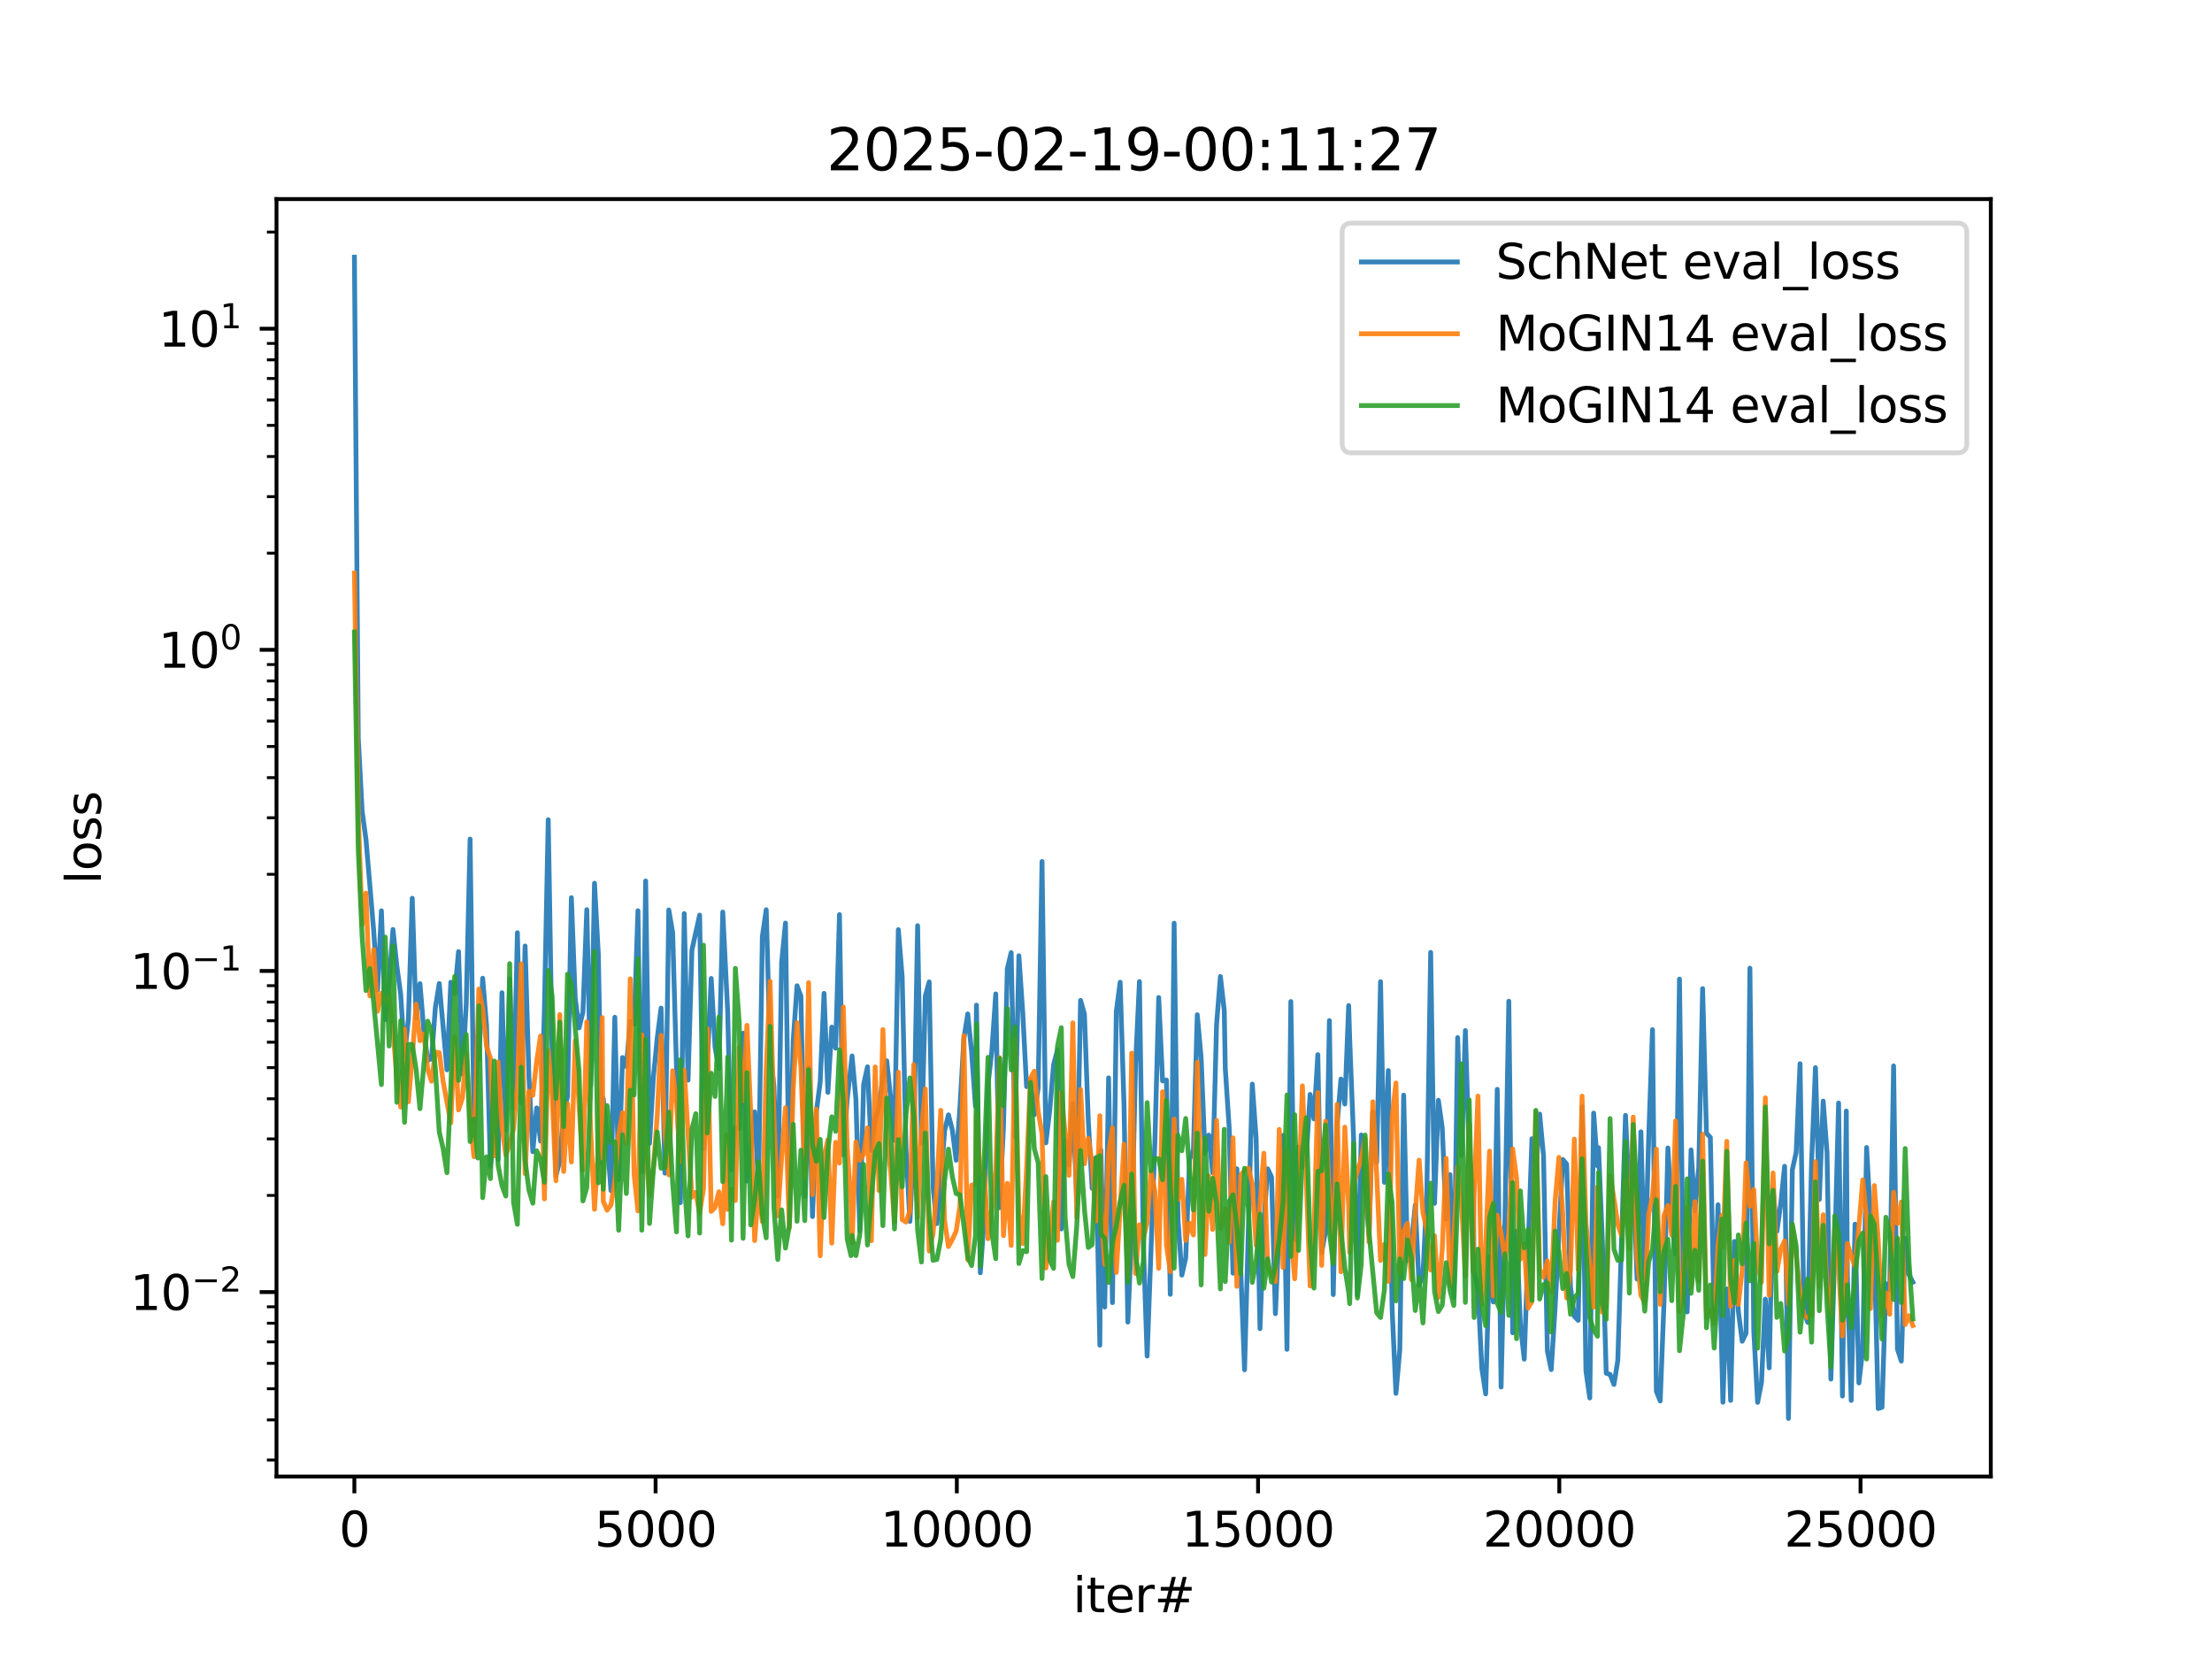 <?xml version="1.0" encoding="utf-8" standalone="no"?>
<!DOCTYPE svg PUBLIC "-//W3C//DTD SVG 1.1//EN"
  "http://www.w3.org/Graphics/SVG/1.1/DTD/svg11.dtd">
<svg xmlns:xlink="http://www.w3.org/1999/xlink" width="460.8pt" height="345.6pt" viewBox="0 0 460.8 345.6" xmlns="http://www.w3.org/2000/svg" version="1.1">
 <defs>
  <style type="text/css">*{stroke-linejoin: round; stroke-linecap: butt}</style>
 </defs>
 <g id="figure_1">
  <g id="patch_1">
   <path d="M 0 345.6 
L 460.8 345.6 
L 460.8 0 
L 0 0 
z
" style="fill: #ffffff"/>
  </g>
  <g id="axes_1">
   <g id="patch_2">
    <path d="M 57.6 307.584 
L 414.72 307.584 
L 414.72 41.472 
L 57.6 41.472 
z
" style="fill: #ffffff"/>
   </g>
   <g id="matplotlib.axis_1">
    <g id="xtick_1">
     <g id="line2d_1">
      <defs>
       <path id="m4d2c89e541" d="M 0 0 
L 0 3.5 
" style="stroke: #000000; stroke-width: 0.8"/>
      </defs>
      <g>
       <use xlink:href="#m4d2c89e541" x="73.82" y="307.584" style="stroke: #000000; stroke-width: 0.8"/>
      </g>
     </g>
     <g id="text_1">
      <!-- 0 -->
      <g transform="translate(70.639 322.182) scale(0.1 -0.1)">
       <defs>
        <path id="DejaVuSans-30" d="M 2034 4250 
Q 1547 4250 1301 3770 
Q 1056 3291 1056 2328 
Q 1056 1369 1301 889 
Q 1547 409 2034 409 
Q 2525 409 2770 889 
Q 3016 1369 3016 2328 
Q 3016 3291 2770 3770 
Q 2525 4250 2034 4250 
z
M 2034 4750 
Q 2819 4750 3233 4129 
Q 3647 3509 3647 2328 
Q 3647 1150 3233 529 
Q 2819 -91 2034 -91 
Q 1250 -91 836 529 
Q 422 1150 422 2328 
Q 422 3509 836 4129 
Q 1250 4750 2034 4750 
z
" transform="scale(0.016)"/>
       </defs>
       <use xlink:href="#DejaVuSans-30"/>
      </g>
     </g>
    </g>
    <g id="xtick_2">
     <g id="line2d_2">
      <g>
       <use xlink:href="#m4d2c89e541" x="136.572" y="307.584" style="stroke: #000000; stroke-width: 0.8"/>
      </g>
     </g>
     <g id="text_2">
      <!-- 5000 -->
      <g transform="translate(123.847 322.182) scale(0.1 -0.1)">
       <defs>
        <path id="DejaVuSans-35" d="M 691 4666 
L 3169 4666 
L 3169 4134 
L 1269 4134 
L 1269 2991 
Q 1406 3038 1543 3061 
Q 1681 3084 1819 3084 
Q 2600 3084 3056 2656 
Q 3513 2228 3513 1497 
Q 3513 744 3044 326 
Q 2575 -91 1722 -91 
Q 1428 -91 1123 -41 
Q 819 9 494 109 
L 494 744 
Q 775 591 1075 516 
Q 1375 441 1709 441 
Q 2250 441 2565 725 
Q 2881 1009 2881 1497 
Q 2881 1984 2565 2268 
Q 2250 2553 1709 2553 
Q 1456 2553 1204 2497 
Q 953 2441 691 2322 
L 691 4666 
z
" transform="scale(0.016)"/>
       </defs>
       <use xlink:href="#DejaVuSans-35"/>
       <use xlink:href="#DejaVuSans-30" x="63.623"/>
       <use xlink:href="#DejaVuSans-30" x="127.246"/>
       <use xlink:href="#DejaVuSans-30" x="190.869"/>
      </g>
     </g>
    </g>
    <g id="xtick_3">
     <g id="line2d_3">
      <g>
       <use xlink:href="#m4d2c89e541" x="199.324" y="307.584" style="stroke: #000000; stroke-width: 0.8"/>
      </g>
     </g>
     <g id="text_3">
      <!-- 10000 -->
      <g transform="translate(183.418 322.182) scale(0.1 -0.1)">
       <defs>
        <path id="DejaVuSans-31" d="M 794 531 
L 1825 531 
L 1825 4091 
L 703 3866 
L 703 4441 
L 1819 4666 
L 2450 4666 
L 2450 531 
L 3481 531 
L 3481 0 
L 794 0 
L 794 531 
z
" transform="scale(0.016)"/>
       </defs>
       <use xlink:href="#DejaVuSans-31"/>
       <use xlink:href="#DejaVuSans-30" x="63.623"/>
       <use xlink:href="#DejaVuSans-30" x="127.246"/>
       <use xlink:href="#DejaVuSans-30" x="190.869"/>
       <use xlink:href="#DejaVuSans-30" x="254.492"/>
      </g>
     </g>
    </g>
    <g id="xtick_4">
     <g id="line2d_4">
      <g>
       <use xlink:href="#m4d2c89e541" x="262.077" y="307.584" style="stroke: #000000; stroke-width: 0.8"/>
      </g>
     </g>
     <g id="text_4">
      <!-- 15000 -->
      <g transform="translate(246.17 322.182) scale(0.1 -0.1)">
       <use xlink:href="#DejaVuSans-31"/>
       <use xlink:href="#DejaVuSans-35" x="63.623"/>
       <use xlink:href="#DejaVuSans-30" x="127.246"/>
       <use xlink:href="#DejaVuSans-30" x="190.869"/>
       <use xlink:href="#DejaVuSans-30" x="254.492"/>
      </g>
     </g>
    </g>
    <g id="xtick_5">
     <g id="line2d_5">
      <g>
       <use xlink:href="#m4d2c89e541" x="324.829" y="307.584" style="stroke: #000000; stroke-width: 0.8"/>
      </g>
     </g>
     <g id="text_5">
      <!-- 20000 -->
      <g transform="translate(308.923 322.182) scale(0.1 -0.1)">
       <defs>
        <path id="DejaVuSans-32" d="M 1228 531 
L 3431 531 
L 3431 0 
L 469 0 
L 469 531 
Q 828 903 1448 1529 
Q 2069 2156 2228 2338 
Q 2531 2678 2651 2914 
Q 2772 3150 2772 3378 
Q 2772 3750 2511 3984 
Q 2250 4219 1831 4219 
Q 1534 4219 1204 4116 
Q 875 4013 500 3803 
L 500 4441 
Q 881 4594 1212 4672 
Q 1544 4750 1819 4750 
Q 2544 4750 2975 4387 
Q 3406 4025 3406 3419 
Q 3406 3131 3298 2873 
Q 3191 2616 2906 2266 
Q 2828 2175 2409 1742 
Q 1991 1309 1228 531 
z
" transform="scale(0.016)"/>
       </defs>
       <use xlink:href="#DejaVuSans-32"/>
       <use xlink:href="#DejaVuSans-30" x="63.623"/>
       <use xlink:href="#DejaVuSans-30" x="127.246"/>
       <use xlink:href="#DejaVuSans-30" x="190.869"/>
       <use xlink:href="#DejaVuSans-30" x="254.492"/>
      </g>
     </g>
    </g>
    <g id="xtick_6">
     <g id="line2d_6">
      <g>
       <use xlink:href="#m4d2c89e541" x="387.581" y="307.584" style="stroke: #000000; stroke-width: 0.8"/>
      </g>
     </g>
     <g id="text_6">
      <!-- 25000 -->
      <g transform="translate(371.675 322.182) scale(0.1 -0.1)">
       <use xlink:href="#DejaVuSans-32"/>
       <use xlink:href="#DejaVuSans-35" x="63.623"/>
       <use xlink:href="#DejaVuSans-30" x="127.246"/>
       <use xlink:href="#DejaVuSans-30" x="190.869"/>
       <use xlink:href="#DejaVuSans-30" x="254.492"/>
      </g>
     </g>
    </g>
    <g id="text_7">
     <!-- iter# -->
     <g transform="translate(223.489 335.861) scale(0.1 -0.1)">
      <defs>
       <path id="DejaVuSans-69" d="M 603 3500 
L 1178 3500 
L 1178 0 
L 603 0 
L 603 3500 
z
M 603 4863 
L 1178 4863 
L 1178 4134 
L 603 4134 
L 603 4863 
z
" transform="scale(0.016)"/>
       <path id="DejaVuSans-74" d="M 1172 4494 
L 1172 3500 
L 2356 3500 
L 2356 3053 
L 1172 3053 
L 1172 1153 
Q 1172 725 1289 603 
Q 1406 481 1766 481 
L 2356 481 
L 2356 0 
L 1766 0 
Q 1100 0 847 248 
Q 594 497 594 1153 
L 594 3053 
L 172 3053 
L 172 3500 
L 594 3500 
L 594 4494 
L 1172 4494 
z
" transform="scale(0.016)"/>
       <path id="DejaVuSans-65" d="M 3597 1894 
L 3597 1613 
L 953 1613 
Q 991 1019 1311 708 
Q 1631 397 2203 397 
Q 2534 397 2845 478 
Q 3156 559 3463 722 
L 3463 178 
Q 3153 47 2828 -22 
Q 2503 -91 2169 -91 
Q 1331 -91 842 396 
Q 353 884 353 1716 
Q 353 2575 817 3079 
Q 1281 3584 2069 3584 
Q 2775 3584 3186 3129 
Q 3597 2675 3597 1894 
z
M 3022 2063 
Q 3016 2534 2758 2815 
Q 2500 3097 2075 3097 
Q 1594 3097 1305 2825 
Q 1016 2553 972 2059 
L 3022 2063 
z
" transform="scale(0.016)"/>
       <path id="DejaVuSans-72" d="M 2631 2963 
Q 2534 3019 2420 3045 
Q 2306 3072 2169 3072 
Q 1681 3072 1420 2755 
Q 1159 2438 1159 1844 
L 1159 0 
L 581 0 
L 581 3500 
L 1159 3500 
L 1159 2956 
Q 1341 3275 1631 3429 
Q 1922 3584 2338 3584 
Q 2397 3584 2469 3576 
Q 2541 3569 2628 3553 
L 2631 2963 
z
" transform="scale(0.016)"/>
       <path id="DejaVuSans-23" d="M 3272 2816 
L 2363 2816 
L 2100 1772 
L 3016 1772 
L 3272 2816 
z
M 2803 4594 
L 2478 3297 
L 3391 3297 
L 3719 4594 
L 4219 4594 
L 3897 3297 
L 4872 3297 
L 4872 2816 
L 3775 2816 
L 3519 1772 
L 4513 1772 
L 4513 1294 
L 3397 1294 
L 3072 0 
L 2572 0 
L 2894 1294 
L 1978 1294 
L 1656 0 
L 1153 0 
L 1478 1294 
L 494 1294 
L 494 1772 
L 1594 1772 
L 1856 2816 
L 850 2816 
L 850 3297 
L 1978 3297 
L 2297 4594 
L 2803 4594 
z
" transform="scale(0.016)"/>
      </defs>
      <use xlink:href="#DejaVuSans-69"/>
      <use xlink:href="#DejaVuSans-74" x="27.783"/>
      <use xlink:href="#DejaVuSans-65" x="66.992"/>
      <use xlink:href="#DejaVuSans-72" x="128.516"/>
      <use xlink:href="#DejaVuSans-23" x="169.629"/>
     </g>
    </g>
   </g>
   <g id="matplotlib.axis_2">
    <g id="ytick_1">
     <g id="line2d_7">
      <defs>
       <path id="mf184725f82" d="M 0 0 
L -3.5 0 
" style="stroke: #000000; stroke-width: 0.8"/>
      </defs>
      <g>
       <use xlink:href="#mf184725f82" x="57.6" y="269.167" style="stroke: #000000; stroke-width: 0.8"/>
      </g>
     </g>
     <g id="text_8">
      <!-- $\mathdefault{10^{-2}}$ -->
      <g transform="translate(27.1 272.966) scale(0.1 -0.1)">
       <defs>
        <path id="DejaVuSans-2212" d="M 678 2272 
L 4684 2272 
L 4684 1741 
L 678 1741 
L 678 2272 
z
" transform="scale(0.016)"/>
       </defs>
       <use xlink:href="#DejaVuSans-31" transform="translate(0 0.766)"/>
       <use xlink:href="#DejaVuSans-30" transform="translate(63.623 0.766)"/>
       <use xlink:href="#DejaVuSans-2212" transform="translate(128.203 39.047) scale(0.7)"/>
       <use xlink:href="#DejaVuSans-32" transform="translate(186.855 39.047) scale(0.7)"/>
      </g>
     </g>
    </g>
    <g id="ytick_2">
     <g id="line2d_8">
      <g>
       <use xlink:href="#mf184725f82" x="57.6" y="202.271" style="stroke: #000000; stroke-width: 0.8"/>
      </g>
     </g>
     <g id="text_9">
      <!-- $\mathdefault{10^{-1}}$ -->
      <g transform="translate(27.1 206.07) scale(0.1 -0.1)">
       <use xlink:href="#DejaVuSans-31" transform="translate(0 0.684)"/>
       <use xlink:href="#DejaVuSans-30" transform="translate(63.623 0.684)"/>
       <use xlink:href="#DejaVuSans-2212" transform="translate(128.203 38.966) scale(0.7)"/>
       <use xlink:href="#DejaVuSans-31" transform="translate(186.855 38.966) scale(0.7)"/>
      </g>
     </g>
    </g>
    <g id="ytick_3">
     <g id="line2d_9">
      <g>
       <use xlink:href="#mf184725f82" x="57.6" y="135.375" style="stroke: #000000; stroke-width: 0.8"/>
      </g>
     </g>
     <g id="text_10">
      <!-- $\mathdefault{10^{0}}$ -->
      <g transform="translate(33 139.174) scale(0.1 -0.1)">
       <use xlink:href="#DejaVuSans-31" transform="translate(0 0.766)"/>
       <use xlink:href="#DejaVuSans-30" transform="translate(63.623 0.766)"/>
       <use xlink:href="#DejaVuSans-30" transform="translate(128.203 39.047) scale(0.7)"/>
      </g>
     </g>
    </g>
    <g id="ytick_4">
     <g id="line2d_10">
      <g>
       <use xlink:href="#mf184725f82" x="57.6" y="68.479" style="stroke: #000000; stroke-width: 0.8"/>
      </g>
     </g>
     <g id="text_11">
      <!-- $\mathdefault{10^{1}}$ -->
      <g transform="translate(33 72.278) scale(0.1 -0.1)">
       <use xlink:href="#DejaVuSans-31" transform="translate(0 0.684)"/>
       <use xlink:href="#DejaVuSans-30" transform="translate(63.623 0.684)"/>
       <use xlink:href="#DejaVuSans-31" transform="translate(128.203 38.966) scale(0.7)"/>
      </g>
     </g>
    </g>
    <g id="ytick_5">
     <g id="line2d_11">
      <defs>
       <path id="me8979a1d7e" d="M 0 0 
L -2 0 
" style="stroke: #000000; stroke-width: 0.6"/>
      </defs>
      <g>
       <use xlink:href="#me8979a1d7e" x="57.6" y="304.145" style="stroke: #000000; stroke-width: 0.6"/>
      </g>
     </g>
    </g>
    <g id="ytick_6">
     <g id="line2d_12">
      <g>
       <use xlink:href="#me8979a1d7e" x="57.6" y="295.787" style="stroke: #000000; stroke-width: 0.6"/>
      </g>
     </g>
    </g>
    <g id="ytick_7">
     <g id="line2d_13">
      <g>
       <use xlink:href="#me8979a1d7e" x="57.6" y="289.305" style="stroke: #000000; stroke-width: 0.6"/>
      </g>
     </g>
    </g>
    <g id="ytick_8">
     <g id="line2d_14">
      <g>
       <use xlink:href="#me8979a1d7e" x="57.6" y="284.008" style="stroke: #000000; stroke-width: 0.6"/>
      </g>
     </g>
    </g>
    <g id="ytick_9">
     <g id="line2d_15">
      <g>
       <use xlink:href="#me8979a1d7e" x="57.6" y="279.529" style="stroke: #000000; stroke-width: 0.6"/>
      </g>
     </g>
    </g>
    <g id="ytick_10">
     <g id="line2d_16">
      <g>
       <use xlink:href="#me8979a1d7e" x="57.6" y="275.65" style="stroke: #000000; stroke-width: 0.6"/>
      </g>
     </g>
    </g>
    <g id="ytick_11">
     <g id="line2d_17">
      <g>
       <use xlink:href="#me8979a1d7e" x="57.6" y="272.228" style="stroke: #000000; stroke-width: 0.6"/>
      </g>
     </g>
    </g>
    <g id="ytick_12">
     <g id="line2d_18">
      <g>
       <use xlink:href="#me8979a1d7e" x="57.6" y="249.029" style="stroke: #000000; stroke-width: 0.6"/>
      </g>
     </g>
    </g>
    <g id="ytick_13">
     <g id="line2d_19">
      <g>
       <use xlink:href="#me8979a1d7e" x="57.6" y="237.249" style="stroke: #000000; stroke-width: 0.6"/>
      </g>
     </g>
    </g>
    <g id="ytick_14">
     <g id="line2d_20">
      <g>
       <use xlink:href="#me8979a1d7e" x="57.6" y="228.891" style="stroke: #000000; stroke-width: 0.6"/>
      </g>
     </g>
    </g>
    <g id="ytick_15">
     <g id="line2d_21">
      <g>
       <use xlink:href="#me8979a1d7e" x="57.6" y="222.408" style="stroke: #000000; stroke-width: 0.6"/>
      </g>
     </g>
    </g>
    <g id="ytick_16">
     <g id="line2d_22">
      <g>
       <use xlink:href="#me8979a1d7e" x="57.6" y="217.112" style="stroke: #000000; stroke-width: 0.6"/>
      </g>
     </g>
    </g>
    <g id="ytick_17">
     <g id="line2d_23">
      <g>
       <use xlink:href="#me8979a1d7e" x="57.6" y="212.633" style="stroke: #000000; stroke-width: 0.6"/>
      </g>
     </g>
    </g>
    <g id="ytick_18">
     <g id="line2d_24">
      <g>
       <use xlink:href="#me8979a1d7e" x="57.6" y="208.754" style="stroke: #000000; stroke-width: 0.6"/>
      </g>
     </g>
    </g>
    <g id="ytick_19">
     <g id="line2d_25">
      <g>
       <use xlink:href="#me8979a1d7e" x="57.6" y="205.332" style="stroke: #000000; stroke-width: 0.6"/>
      </g>
     </g>
    </g>
    <g id="ytick_20">
     <g id="line2d_26">
      <g>
       <use xlink:href="#me8979a1d7e" x="57.6" y="182.133" style="stroke: #000000; stroke-width: 0.6"/>
      </g>
     </g>
    </g>
    <g id="ytick_21">
     <g id="line2d_27">
      <g>
       <use xlink:href="#me8979a1d7e" x="57.6" y="170.353" style="stroke: #000000; stroke-width: 0.6"/>
      </g>
     </g>
    </g>
    <g id="ytick_22">
     <g id="line2d_28">
      <g>
       <use xlink:href="#me8979a1d7e" x="57.6" y="161.995" style="stroke: #000000; stroke-width: 0.6"/>
      </g>
     </g>
    </g>
    <g id="ytick_23">
     <g id="line2d_29">
      <g>
       <use xlink:href="#me8979a1d7e" x="57.6" y="155.512" style="stroke: #000000; stroke-width: 0.6"/>
      </g>
     </g>
    </g>
    <g id="ytick_24">
     <g id="line2d_30">
      <g>
       <use xlink:href="#me8979a1d7e" x="57.6" y="150.215" style="stroke: #000000; stroke-width: 0.6"/>
      </g>
     </g>
    </g>
    <g id="ytick_25">
     <g id="line2d_31">
      <g>
       <use xlink:href="#me8979a1d7e" x="57.6" y="145.737" style="stroke: #000000; stroke-width: 0.6"/>
      </g>
     </g>
    </g>
    <g id="ytick_26">
     <g id="line2d_32">
      <g>
       <use xlink:href="#me8979a1d7e" x="57.6" y="141.858" style="stroke: #000000; stroke-width: 0.6"/>
      </g>
     </g>
    </g>
    <g id="ytick_27">
     <g id="line2d_33">
      <g>
       <use xlink:href="#me8979a1d7e" x="57.6" y="138.436" style="stroke: #000000; stroke-width: 0.6"/>
      </g>
     </g>
    </g>
    <g id="ytick_28">
     <g id="line2d_34">
      <g>
       <use xlink:href="#me8979a1d7e" x="57.6" y="115.237" style="stroke: #000000; stroke-width: 0.6"/>
      </g>
     </g>
    </g>
    <g id="ytick_29">
     <g id="line2d_35">
      <g>
       <use xlink:href="#me8979a1d7e" x="57.6" y="103.457" style="stroke: #000000; stroke-width: 0.6"/>
      </g>
     </g>
    </g>
    <g id="ytick_30">
     <g id="line2d_36">
      <g>
       <use xlink:href="#me8979a1d7e" x="57.6" y="95.099" style="stroke: #000000; stroke-width: 0.6"/>
      </g>
     </g>
    </g>
    <g id="ytick_31">
     <g id="line2d_37">
      <g>
       <use xlink:href="#me8979a1d7e" x="57.6" y="88.616" style="stroke: #000000; stroke-width: 0.6"/>
      </g>
     </g>
    </g>
    <g id="ytick_32">
     <g id="line2d_38">
      <g>
       <use xlink:href="#me8979a1d7e" x="57.6" y="83.319" style="stroke: #000000; stroke-width: 0.6"/>
      </g>
     </g>
    </g>
    <g id="ytick_33">
     <g id="line2d_39">
      <g>
       <use xlink:href="#me8979a1d7e" x="57.6" y="78.841" style="stroke: #000000; stroke-width: 0.6"/>
      </g>
     </g>
    </g>
    <g id="ytick_34">
     <g id="line2d_40">
      <g>
       <use xlink:href="#me8979a1d7e" x="57.6" y="74.961" style="stroke: #000000; stroke-width: 0.6"/>
      </g>
     </g>
    </g>
    <g id="ytick_35">
     <g id="line2d_41">
      <g>
       <use xlink:href="#me8979a1d7e" x="57.6" y="71.54" style="stroke: #000000; stroke-width: 0.6"/>
      </g>
     </g>
    </g>
    <g id="ytick_36">
     <g id="line2d_42">
      <g>
       <use xlink:href="#me8979a1d7e" x="57.6" y="48.341" style="stroke: #000000; stroke-width: 0.6"/>
      </g>
     </g>
    </g>
    <g id="text_12">
     <!-- loss -->
     <g transform="translate(21.02 184.186) rotate(-90) scale(0.1 -0.1)">
      <defs>
       <path id="DejaVuSans-6c" d="M 603 4863 
L 1178 4863 
L 1178 0 
L 603 0 
L 603 4863 
z
" transform="scale(0.016)"/>
       <path id="DejaVuSans-6f" d="M 1959 3097 
Q 1497 3097 1228 2736 
Q 959 2375 959 1747 
Q 959 1119 1226 758 
Q 1494 397 1959 397 
Q 2419 397 2687 759 
Q 2956 1122 2956 1747 
Q 2956 2369 2687 2733 
Q 2419 3097 1959 3097 
z
M 1959 3584 
Q 2709 3584 3137 3096 
Q 3566 2609 3566 1747 
Q 3566 888 3137 398 
Q 2709 -91 1959 -91 
Q 1206 -91 779 398 
Q 353 888 353 1747 
Q 353 2609 779 3096 
Q 1206 3584 1959 3584 
z
" transform="scale(0.016)"/>
       <path id="DejaVuSans-73" d="M 2834 3397 
L 2834 2853 
Q 2591 2978 2328 3040 
Q 2066 3103 1784 3103 
Q 1356 3103 1142 2972 
Q 928 2841 928 2578 
Q 928 2378 1081 2264 
Q 1234 2150 1697 2047 
L 1894 2003 
Q 2506 1872 2764 1633 
Q 3022 1394 3022 966 
Q 3022 478 2636 193 
Q 2250 -91 1575 -91 
Q 1294 -91 989 -36 
Q 684 19 347 128 
L 347 722 
Q 666 556 975 473 
Q 1284 391 1588 391 
Q 1994 391 2212 530 
Q 2431 669 2431 922 
Q 2431 1156 2273 1281 
Q 2116 1406 1581 1522 
L 1381 1569 
Q 847 1681 609 1914 
Q 372 2147 372 2553 
Q 372 3047 722 3315 
Q 1072 3584 1716 3584 
Q 2034 3584 2315 3537 
Q 2597 3491 2834 3397 
z
" transform="scale(0.016)"/>
      </defs>
      <use xlink:href="#DejaVuSans-6c"/>
      <use xlink:href="#DejaVuSans-6f" x="27.783"/>
      <use xlink:href="#DejaVuSans-73" x="88.965"/>
      <use xlink:href="#DejaVuSans-73" x="141.064"/>
     </g>
    </g>
   </g>
   <g id="line2d_43">
    <path d="M 73.833 53.568 
L 74.636 153.723 
L 75.439 168.959 
L 76.242 174.906 
L 77.849 193.919 
L 78.652 206.265 
L 79.455 189.738 
L 80.259 212.382 
L 81.062 204.783 
L 81.865 193.625 
L 82.668 201.212 
L 83.471 207.15 
L 84.275 219.874 
L 85.078 212.265 
L 85.881 187.121 
L 86.684 212.115 
L 87.488 204.909 
L 88.291 214.668 
L 89.094 220.884 
L 89.897 220.571 
L 90.701 209.844 
L 91.504 204.883 
L 93.11 222.874 
L 93.913 204.611 
L 94.717 206.99 
L 95.52 198.231 
L 96.323 223.728 
L 97.126 209.192 
L 97.93 174.787 
L 98.733 233.777 
L 99.536 215.836 
L 99.749 220.793 
L 100.553 203.785 
L 101.356 213.648 
L 102.159 242.949 
L 102.962 235.683 
L 103.766 241.579 
L 104.569 206.803 
L 105.372 235.445 
L 106.175 203.884 
L 106.978 230.836 
L 107.782 194.298 
L 108.585 229.727 
L 109.388 197.066 
L 110.191 224.439 
L 110.995 239.921 
L 111.798 230.791 
L 112.601 237.715 
L 113.404 210.421 
L 114.207 170.76 
L 115.011 218.718 
L 115.814 244.951 
L 116.617 241.775 
L 117.42 231.622 
L 118.224 228.461 
L 119.027 187.006 
L 119.83 208.004 
L 120.633 214.138 
L 121.437 210.815 
L 122.24 189.493 
L 123.043 225.997 
L 123.846 183.993 
L 124.649 198.918 
L 125.453 242.364 
L 125.666 228.828 
L 126.469 236.976 
L 127.272 248.038 
L 128.076 211.908 
L 128.879 245.689 
L 129.682 220.304 
L 130.485 222.188 
L 131.289 212.757 
L 132.092 213.364 
L 132.895 189.724 
L 133.698 244.105 
L 134.502 183.526 
L 135.305 238.201 
L 136.108 224.453 
L 136.911 216.285 
L 137.714 209.998 
L 138.518 244.388 
L 139.321 189.552 
L 140.124 194.252 
L 141.731 250.543 
L 142.534 190.318 
L 143.337 225.004 
L 144.14 197.905 
L 145.747 190.625 
L 146.55 239.303 
L 148.156 203.823 
L 148.96 218.161 
L 149.763 222.609 
L 150.566 189.997 
L 151.583 210.559 
L 152.386 243.703 
L 153.189 234.893 
L 153.992 235.085 
L 154.796 215.23 
L 155.599 246.023 
L 156.402 239.559 
L 157.205 231.619 
L 158.008 247.089 
L 158.812 195.086 
L 159.615 189.517 
L 160.418 218.395 
L 161.221 226.391 
L 162.025 249.183 
L 162.828 200.48 
L 163.631 192.289 
L 164.434 250.761 
L 165.238 216.849 
L 166.041 205.346 
L 166.844 207.539 
L 167.647 249.227 
L 168.45 222.369 
L 169.254 253.439 
L 170.057 231.61 
L 170.86 225.4 
L 171.663 206.933 
L 172.467 227.569 
L 173.27 213.961 
L 174.073 218.356 
L 174.876 190.527 
L 175.679 240.598 
L 176.483 229.038 
L 177.499 219.971 
L 178.303 229.058 
L 179.106 256.388 
L 179.909 225.902 
L 180.712 222.237 
L 181.515 239.669 
L 182.319 233.118 
L 183.122 230.545 
L 183.925 224.465 
L 184.728 220.992 
L 185.532 228.607 
L 186.335 237.571 
L 187.138 193.66 
L 187.941 203.51 
L 188.744 239.427 
L 189.548 254.449 
L 190.351 237.925 
L 191.154 192.837 
L 191.957 238.219 
L 192.761 207.479 
L 193.564 204.546 
L 194.367 247.271 
L 195.17 254.895 
L 195.974 246.549 
L 196.777 235.543 
L 197.58 232.242 
L 198.383 235.371 
L 199.186 241.703 
L 199.99 230.358 
L 200.793 216.331 
L 201.596 211.217 
L 202.399 219.115 
L 203.203 230.405 
L 203.416 209.388 
L 204.219 265.149 
L 205.022 253.869 
L 205.826 225.892 
L 206.629 218.854 
L 207.432 207.051 
L 208.235 251.574 
L 209.039 234.73 
L 209.842 201.803 
L 210.645 198.448 
L 211.448 236.867 
L 212.251 199.09 
L 213.055 210.938 
L 213.858 226.357 
L 214.661 224.947 
L 215.464 232.214 
L 216.268 226.638 
L 217.071 179.464 
L 217.874 238.082 
L 218.677 231.296 
L 219.48 221.805 
L 220.284 218.727 
L 221.087 256.01 
L 221.89 237.533 
L 222.693 242.723 
L 223.497 229.867 
L 224.3 249.708 
L 225.103 208.399 
L 225.906 211.249 
L 226.71 233.382 
L 227.513 247.563 
L 228.316 241.127 
L 229.119 280.225 
L 229.333 239.59 
L 230.136 272.294 
L 230.939 224.537 
L 231.742 271.365 
L 232.545 210.732 
L 233.349 204.61 
L 234.152 230.218 
L 234.955 275.415 
L 235.758 256.453 
L 236.562 221.552 
L 237.365 204.479 
L 238.168 258.621 
L 238.971 282.495 
L 240.578 238.123 
L 241.381 207.794 
L 242.184 225.181 
L 242.987 224.985 
L 243.791 269.636 
L 244.594 192.317 
L 245.397 253.947 
L 246.2 265.635 
L 247.004 262.078 
L 247.807 241.528 
L 248.61 239.56 
L 249.413 211.39 
L 250.216 220.304 
L 251.02 240.319 
L 251.823 236.452 
L 252.626 244.297 
L 253.429 213.461 
L 254.233 203.428 
L 255.036 210.516 
L 255.249 222.598 
L 256.052 234.791 
L 256.856 265.228 
L 257.659 243.471 
L 259.265 285.353 
L 260.872 225.836 
L 261.675 237.112 
L 262.478 276.791 
L 263.281 254.745 
L 264.085 243.487 
L 264.888 245.199 
L 265.691 273.662 
L 267.298 236.529 
L 268.101 281.091 
L 268.904 208.635 
L 269.707 258.308 
L 270.511 238.943 
L 271.314 243.034 
L 272.117 241.061 
L 272.92 227.983 
L 273.723 233.088 
L 274.527 219.7 
L 275.33 261.017 
L 276.133 256.385 
L 276.936 212.612 
L 277.74 269.694 
L 278.543 234.245 
L 279.346 224.785 
L 280.149 229.999 
L 280.952 209.476 
L 281.166 216.555 
L 281.969 236.93 
L 282.772 269.791 
L 283.576 236.437 
L 285.182 257.3 
L 285.985 231.614 
L 286.788 242.148 
L 287.592 204.507 
L 288.395 246.303 
L 289.198 223.011 
L 290.001 272.635 
L 290.805 290.26 
L 291.608 281.133 
L 292.411 228.134 
L 293.214 262.605 
L 294.017 259.494 
L 294.821 251.081 
L 295.624 267.745 
L 296.427 265.576 
L 297.23 248.721 
L 298.034 198.401 
L 298.837 250.683 
L 299.64 229.213 
L 300.443 234.915 
L 301.247 253.997 
L 302.05 244.685 
L 302.853 270.286 
L 303.656 216.145 
L 304.459 240.744 
L 305.263 214.681 
L 306.066 240.957 
L 306.869 247.06 
L 307.082 264.645 
L 307.886 268.713 
L 308.689 285.002 
L 309.492 290.378 
L 310.295 261.771 
L 311.099 271.228 
L 311.902 226.924 
L 312.705 288.941 
L 313.508 253.908 
L 314.312 208.567 
L 315.115 277.651 
L 315.918 256.507 
L 316.721 275.882 
L 317.524 283.139 
L 319.131 237.219 
L 319.934 244.896 
L 320.737 232.085 
L 321.541 240.723 
L 322.344 281.437 
L 323.147 285.307 
L 323.95 272.535 
L 325.557 241.539 
L 326.36 242.5 
L 327.163 268.181 
L 327.966 274.219 
L 328.77 275.056 
L 329.573 230.531 
L 330.376 285.544 
L 331.179 291.225 
L 331.983 231.875 
L 332.786 242.873 
L 332.999 239.079 
L 333.802 258.551 
L 334.606 286.073 
L 335.409 286.315 
L 336.212 288.41 
L 337.015 283.42 
L 338.622 232.348 
L 339.425 249.762 
L 340.228 244.287 
L 341.031 266.454 
L 341.835 235.771 
L 342.638 266.311 
L 343.441 237.318 
L 344.244 214.5 
L 345.048 289.801 
L 345.851 291.853 
L 346.654 270.943 
L 347.457 239.134 
L 348.26 254.28 
L 349.064 261.268 
L 349.867 203.962 
L 350.67 268.265 
L 351.473 273.299 
L 352.277 239.548 
L 353.08 252.251 
L 353.883 243.225 
L 354.686 205.95 
L 355.489 236.068 
L 356.293 236.937 
L 357.096 274.843 
L 357.899 250.978 
L 358.916 292.119 
L 359.719 268.51 
L 360.522 291.738 
L 361.325 258.621 
L 362.129 273.169 
L 362.932 279.408 
L 363.735 277.735 
L 364.538 201.688 
L 365.342 277.222 
L 366.145 292.141 
L 366.948 287.998 
L 367.751 270.627 
L 368.554 284.946 
L 369.358 247.743 
L 370.161 256.501 
L 370.964 250.762 
L 371.767 242.956 
L 372.571 295.488 
L 373.374 243.698 
L 374.177 240.054 
L 374.98 221.593 
L 375.784 273.056 
L 376.587 275.486 
L 377.39 241.966 
L 378.193 222.419 
L 378.996 249.867 
L 379.8 229.367 
L 380.603 240.111 
L 381.406 287.295 
L 382.209 260.66 
L 383.013 229.778 
L 383.816 290.828 
L 384.619 231.442 
L 384.832 265.845 
L 385.636 291.742 
L 386.439 255.002 
L 387.242 288.097 
L 388.045 281.077 
L 388.849 239.034 
L 389.652 253.906 
L 390.455 260.193 
L 391.258 293.424 
L 392.061 293.166 
L 392.865 267.408 
L 393.668 268.698 
L 394.471 222.047 
L 395.274 281.041 
L 396.078 283.541 
L 396.881 257.947 
L 397.684 265.537 
L 398.487 267.1 
L 398.487 267.1 
" clip-path="url(#pf74f4cddfb)" style="fill: none; stroke: #1f77b4; stroke-opacity: 0.9; stroke-linecap: square"/>
   </g>
   <g id="line2d_44">
    <path d="M 73.833 119.396 
L 74.636 169.397 
L 75.439 192.655 
L 76.242 186.055 
L 77.046 207.463 
L 77.849 197.833 
L 78.652 210.651 
L 79.455 206.924 
L 80.259 208.488 
L 81.062 207.474 
L 81.865 214.809 
L 82.668 224.33 
L 83.471 230.623 
L 84.275 214.369 
L 85.078 229.519 
L 85.881 220.271 
L 86.684 209.199 
L 87.488 216.804 
L 88.291 215.381 
L 89.094 222.719 
L 89.897 225.233 
L 90.701 219.185 
L 91.504 219.285 
L 92.307 225.298 
L 93.913 233.905 
L 94.717 215.916 
L 95.52 231.218 
L 96.323 228.758 
L 97.126 219.492 
L 97.93 232.283 
L 98.733 240.955 
L 99.749 206.037 
L 100.553 210.159 
L 101.356 217.984 
L 102.159 220.407 
L 102.962 240.803 
L 103.766 221.232 
L 104.569 234.634 
L 105.372 240.601 
L 106.175 238.323 
L 106.978 235.194 
L 107.782 226.042 
L 108.585 200.775 
L 109.388 244.481 
L 110.191 227.327 
L 110.995 228.19 
L 111.798 221.106 
L 112.601 215.813 
L 113.404 249.758 
L 114.207 218.81 
L 115.011 228.002 
L 115.814 245.98 
L 116.617 211.359 
L 117.42 244.045 
L 118.224 229.905 
L 119.027 242.065 
L 119.83 216.79 
L 121.437 243.732 
L 122.24 212.85 
L 123.043 235.283 
L 123.846 251.922 
L 124.649 238.984 
L 125.453 211.974 
L 125.666 250.255 
L 126.469 252.107 
L 127.272 251.039 
L 128.076 246.165 
L 128.879 236.391 
L 129.682 231.784 
L 130.485 238.23 
L 131.289 203.91 
L 132.092 244.595 
L 132.895 252.252 
L 133.698 215.568 
L 134.502 239.943 
L 135.305 249.016 
L 136.108 243.426 
L 136.911 232.522 
L 137.714 215.685 
L 138.518 236.115 
L 139.321 244.751 
L 140.124 223.069 
L 140.927 229.771 
L 141.731 241.923 
L 142.534 222.945 
L 144.14 249.384 
L 144.943 248.39 
L 145.747 252.742 
L 146.55 247.586 
L 147.353 214.304 
L 148.156 252.361 
L 148.96 251.536 
L 149.763 248.256 
L 150.566 254.94 
L 151.369 236.417 
L 151.583 251.931 
L 152.386 247.822 
L 153.189 250.087 
L 153.992 218.211 
L 154.796 229.294 
L 155.599 213.591 
L 156.402 232.012 
L 157.205 258.439 
L 158.008 247.473 
L 158.812 254.484 
L 159.615 222.743 
L 160.418 204.431 
L 161.221 232.417 
L 162.025 253.291 
L 162.828 241.027 
L 163.631 230.756 
L 164.434 255.803 
L 165.238 226.927 
L 166.041 213.037 
L 166.844 222.291 
L 167.647 245.147 
L 168.45 204.702 
L 169.254 248.86 
L 170.057 231.071 
L 170.86 261.609 
L 171.663 240.954 
L 172.467 237.429 
L 173.27 258.971 
L 174.073 237.969 
L 174.876 242.279 
L 175.679 209.781 
L 176.483 239.03 
L 177.286 250.576 
L 177.499 258.841 
L 178.303 237.879 
L 179.106 241.722 
L 179.909 240.449 
L 180.712 234.934 
L 181.515 258.463 
L 182.319 222.261 
L 183.122 248.009 
L 183.925 214.476 
L 184.728 237.259 
L 185.532 243.793 
L 186.335 254.556 
L 187.138 223.349 
L 187.941 254.068 
L 188.744 254.582 
L 189.548 252.242 
L 190.351 221.765 
L 191.154 253.715 
L 191.957 235.576 
L 192.761 226.839 
L 193.564 260.612 
L 194.367 257.052 
L 195.17 247.352 
L 195.974 231.297 
L 196.777 254.323 
L 197.58 259.681 
L 198.383 258.214 
L 199.186 256.484 
L 199.99 251.125 
L 200.793 215.746 
L 201.596 262.428 
L 202.399 246.896 
L 203.203 246.7 
L 203.416 232.201 
L 204.219 244.61 
L 205.022 243.897 
L 205.826 258.05 
L 206.629 251.725 
L 207.432 243.561 
L 208.235 220.339 
L 209.039 257.415 
L 209.842 246.521 
L 210.645 259.457 
L 211.448 216.675 
L 212.251 252.772 
L 213.055 259.066 
L 213.858 243.479 
L 214.661 224.624 
L 215.464 223.143 
L 216.268 231.512 
L 217.071 236.187 
L 217.874 264.155 
L 218.677 258.563 
L 219.48 250.39 
L 220.284 258.373 
L 221.087 227.562 
L 222.693 244.855 
L 223.497 213.068 
L 224.3 253.566 
L 225.103 226.947 
L 225.906 242.447 
L 226.71 237.118 
L 227.513 242.304 
L 228.316 254.373 
L 229.119 232.428 
L 229.333 251.627 
L 230.136 263.424 
L 230.939 240.346 
L 231.742 234.94 
L 232.545 265.074 
L 234.152 238.374 
L 234.955 266.131 
L 235.758 219.388 
L 236.562 265.314 
L 237.365 255.155 
L 238.168 258.03 
L 238.971 254.69 
L 239.775 243.958 
L 240.578 248.123 
L 241.381 264.215 
L 242.184 227.42 
L 242.987 259.404 
L 243.791 264.927 
L 244.594 233.112 
L 245.397 249.909 
L 246.2 245.67 
L 247.004 258.4 
L 247.807 254.813 
L 248.61 257.273 
L 249.413 221.289 
L 250.216 247.828 
L 251.02 261.341 
L 251.823 244.974 
L 252.626 256.116 
L 253.429 233.4 
L 254.233 255.893 
L 255.036 253.336 
L 255.249 251.907 
L 256.052 258.805 
L 256.856 237.032 
L 257.659 267.974 
L 258.462 244.87 
L 259.265 243.784 
L 260.069 243.323 
L 260.872 246.621 
L 261.675 259.395 
L 262.478 250.899 
L 263.281 240.242 
L 264.085 263.808 
L 265.691 266.987 
L 266.494 235.276 
L 267.298 264.054 
L 268.101 239.967 
L 268.904 256.552 
L 269.707 266.397 
L 270.511 250.454 
L 271.314 226.208 
L 272.117 245.593 
L 272.92 267.892 
L 273.723 256.986 
L 274.527 227.573 
L 275.33 263.606 
L 276.133 233.587 
L 277.74 262.812 
L 278.543 230.06 
L 279.346 264.932 
L 280.149 234.8 
L 280.952 251.52 
L 281.166 260.931 
L 281.969 246.658 
L 283.576 241.345 
L 284.379 237.11 
L 285.182 258.733 
L 285.985 229.516 
L 286.788 244.62 
L 287.592 262.572 
L 288.395 259.223 
L 289.198 266.931 
L 290.001 232.683 
L 290.805 225.608 
L 291.608 264.917 
L 292.411 256.435 
L 293.214 254.842 
L 294.017 266.558 
L 294.821 252.765 
L 295.624 241.684 
L 296.427 252.625 
L 297.23 256.167 
L 298.034 264.576 
L 298.837 257.429 
L 299.64 270.286 
L 300.443 260.22 
L 301.247 241.297 
L 302.05 267.828 
L 302.853 258.109 
L 303.656 243.025 
L 304.459 250.506 
L 305.263 265.8 
L 306.066 234.153 
L 306.869 264.927 
L 307.082 248.841 
L 307.886 228.336 
L 308.689 271.495 
L 309.492 259.7 
L 310.295 239.796 
L 311.099 269.96 
L 311.902 253.159 
L 312.705 256.831 
L 313.508 262.469 
L 314.312 256.946 
L 315.115 239.329 
L 315.918 245.385 
L 316.721 262.302 
L 317.524 259.063 
L 318.328 272.501 
L 319.131 271.105 
L 319.934 231.554 
L 320.737 264.464 
L 321.541 266.069 
L 322.344 262.663 
L 323.147 269.101 
L 323.95 250.376 
L 324.753 241.088 
L 325.557 252.997 
L 326.36 270.395 
L 327.163 264.553 
L 327.966 237.298 
L 328.77 264.554 
L 329.573 228.343 
L 330.376 254.75 
L 331.983 272.319 
L 332.786 247.263 
L 332.999 255.753 
L 333.802 273.358 
L 334.606 272.193 
L 335.409 244.915 
L 336.212 249.64 
L 337.015 255.106 
L 337.818 257.449 
L 338.622 245.906 
L 339.425 260.113 
L 340.228 232.719 
L 341.031 261.872 
L 341.835 269.86 
L 342.638 271.386 
L 343.441 253.029 
L 344.244 249.09 
L 345.048 239.384 
L 345.851 271.717 
L 346.654 253.189 
L 347.457 251.132 
L 348.26 257.321 
L 349.064 233.493 
L 349.867 273.152 
L 350.67 267.358 
L 351.473 251.582 
L 352.277 268.083 
L 353.08 250.325 
L 353.883 266.887 
L 354.686 236.273 
L 355.489 274.463 
L 356.293 272.873 
L 357.096 275.652 
L 357.899 259.424 
L 358.702 253.172 
L 358.916 259.778 
L 359.719 237.758 
L 360.522 272.151 
L 361.325 262.536 
L 362.129 271.733 
L 362.932 264.531 
L 363.735 242.236 
L 364.538 251.286 
L 365.342 247.798 
L 366.145 263.318 
L 366.948 267.08 
L 367.751 228.702 
L 368.554 269.835 
L 369.358 244.351 
L 370.161 264.871 
L 370.964 260.22 
L 371.767 258.5 
L 372.571 271.67 
L 373.374 255.442 
L 374.177 261.562 
L 374.98 269.082 
L 375.784 274.034 
L 376.587 274.505 
L 377.39 273.923 
L 378.193 242.011 
L 378.996 268 
L 379.8 253.049 
L 380.603 267.928 
L 381.406 273.998 
L 382.209 256.224 
L 383.013 263.829 
L 383.816 278.313 
L 384.619 265.961 
L 384.832 259.013 
L 385.636 261.659 
L 386.439 263.798 
L 387.242 255.456 
L 388.045 245.791 
L 388.849 253.864 
L 389.652 272.587 
L 390.455 246.97 
L 391.258 258.188 
L 392.061 274.035 
L 392.865 269.299 
L 393.668 273.788 
L 394.471 248.345 
L 395.274 254.863 
L 396.078 250.409 
L 396.881 275.926 
L 397.684 274.082 
L 398.487 276.14 
L 398.487 276.14 
" clip-path="url(#pf74f4cddfb)" style="fill: none; stroke: #ff7f0e; stroke-opacity: 0.9; stroke-linecap: square"/>
   </g>
   <g id="line2d_45">
    <path d="M 73.833 131.651 
L 74.636 177.239 
L 75.439 195.089 
L 76.242 206.365 
L 77.046 201.753 
L 77.849 208.989 
L 79.455 225.942 
L 80.259 195.213 
L 81.062 217.908 
L 81.865 197.016 
L 82.668 229.63 
L 83.471 212.635 
L 84.275 233.81 
L 85.078 217.572 
L 85.881 217.591 
L 86.684 222.761 
L 87.488 230.955 
L 89.094 212.729 
L 89.897 214.79 
L 90.701 222.72 
L 91.504 235.807 
L 92.307 239.242 
L 93.11 244.295 
L 93.913 226.453 
L 94.717 203.411 
L 95.52 225.083 
L 96.323 219.044 
L 97.126 215.515 
L 97.93 237.804 
L 98.733 233.12 
L 99.536 241.248 
L 99.749 209.542 
L 100.553 249.495 
L 101.356 240.991 
L 102.159 245.529 
L 102.962 221.017 
L 103.766 242.745 
L 104.569 246.966 
L 105.372 249.163 
L 106.175 200.738 
L 106.978 250.426 
L 107.782 255.046 
L 108.585 222.321 
L 109.388 241.758 
L 110.191 247.906 
L 110.995 250.658 
L 111.798 239.726 
L 112.601 241.467 
L 113.404 246.282 
L 114.207 202.171 
L 115.011 207.435 
L 115.814 228.809 
L 116.617 212.928 
L 117.42 234.694 
L 118.224 202.932 
L 119.027 205.052 
L 120.633 223.15 
L 121.437 250.18 
L 122.24 247.373 
L 123.043 227.02 
L 123.846 198.222 
L 124.649 246.404 
L 125.453 242.14 
L 125.666 247.748 
L 126.469 230.324 
L 127.272 238.014 
L 128.076 237.843 
L 128.879 256.283 
L 129.682 236.403 
L 130.485 248.634 
L 131.289 227.097 
L 132.092 228.102 
L 132.895 199.728 
L 133.698 256.276 
L 134.502 216.472 
L 135.305 254.875 
L 136.108 243.586 
L 136.911 235.808 
L 137.714 243.372 
L 138.518 243.218 
L 139.321 231.672 
L 140.124 246.43 
L 140.927 256.621 
L 141.731 220.774 
L 142.534 245.843 
L 143.337 257.468 
L 144.14 235.232 
L 144.943 231.996 
L 145.747 256.883 
L 146.55 196.891 
L 147.353 236.001 
L 148.156 223.574 
L 148.96 228.414 
L 149.763 211.861 
L 150.566 246.156 
L 151.369 228.319 
L 151.583 220.211 
L 152.386 258.35 
L 153.189 201.722 
L 153.992 213.032 
L 154.796 257.965 
L 155.599 223.461 
L 156.402 255.188 
L 157.205 250.005 
L 158.008 241.967 
L 158.812 253.027 
L 159.615 257.859 
L 160.418 213.814 
L 161.221 251.589 
L 162.025 262.375 
L 162.828 252.027 
L 163.631 260.003 
L 164.434 255.298 
L 165.238 234.206 
L 166.041 254.408 
L 166.844 239.597 
L 167.647 254.293 
L 168.45 222.845 
L 169.254 238.491 
L 170.057 241.933 
L 170.86 237.351 
L 171.663 253.632 
L 172.467 239.738 
L 173.27 232.658 
L 174.073 235.685 
L 174.876 218.692 
L 175.679 229.493 
L 176.483 258.094 
L 177.286 261.587 
L 177.499 257.351 
L 178.303 261.567 
L 179.106 257.201 
L 179.909 242.578 
L 180.712 259.355 
L 182.319 240.115 
L 183.122 238.218 
L 183.925 255.322 
L 184.728 228.747 
L 185.532 233.933 
L 186.335 256.019 
L 187.138 237.396 
L 187.941 247.217 
L 188.744 232.291 
L 189.548 224.548 
L 190.351 232.538 
L 191.154 256.24 
L 191.957 262.902 
L 192.761 236.022 
L 193.564 253.144 
L 194.367 262.558 
L 195.17 262.352 
L 195.974 258.178 
L 196.777 245.963 
L 197.58 239.382 
L 198.383 245.114 
L 199.186 248.644 
L 199.99 248.907 
L 201.596 261.859 
L 202.399 263.644 
L 203.203 257.44 
L 203.416 213.343 
L 204.219 263.746 
L 205.826 220.254 
L 206.629 256.796 
L 207.432 262.213 
L 208.235 220.494 
L 209.039 230.357 
L 209.842 210.109 
L 210.645 222.888 
L 211.448 213.91 
L 212.251 263.204 
L 213.055 260.532 
L 213.858 260.751 
L 214.661 225.515 
L 215.464 239.287 
L 216.268 242.203 
L 217.071 266.331 
L 217.874 245.112 
L 218.677 262.443 
L 219.48 264.223 
L 220.284 217.968 
L 221.087 214.091 
L 221.89 253.673 
L 222.693 263.377 
L 223.497 265.927 
L 224.3 255.512 
L 225.103 239.671 
L 225.906 251.918 
L 226.71 259.874 
L 227.513 259.29 
L 228.316 241.366 
L 229.119 240.739 
L 229.333 257.074 
L 230.136 257.979 
L 230.939 267.16 
L 231.742 258.782 
L 232.545 255.44 
L 233.349 250.406 
L 234.152 246.909 
L 234.955 267.147 
L 235.758 244.561 
L 236.562 261.212 
L 237.365 267.288 
L 238.168 262.871 
L 238.971 229.698 
L 239.775 243.92 
L 240.578 241.335 
L 241.381 241.407 
L 242.184 245.778 
L 242.987 229.253 
L 244.594 264.179 
L 245.397 236.499 
L 246.2 239.724 
L 247.004 232.989 
L 247.807 243.936 
L 248.61 252.073 
L 249.413 236.028 
L 250.216 267.674 
L 251.02 237.013 
L 251.823 252.309 
L 252.626 245.455 
L 253.429 250.634 
L 254.233 268.51 
L 255.036 235.254 
L 255.249 266.956 
L 256.052 250.295 
L 256.856 248.883 
L 257.659 255.547 
L 258.462 265.389 
L 259.265 243.376 
L 260.069 251.892 
L 260.872 267.149 
L 261.675 262.794 
L 262.478 252.929 
L 263.281 268.349 
L 264.085 262.24 
L 264.888 267.096 
L 265.691 263.791 
L 266.494 258.21 
L 267.298 250.397 
L 268.101 228.111 
L 268.904 261.726 
L 269.707 232.216 
L 270.511 260.494 
L 271.314 240.222 
L 272.117 232.856 
L 272.92 258.564 
L 273.723 268.335 
L 274.527 244.017 
L 275.33 243.904 
L 276.133 234.346 
L 276.936 256.542 
L 277.74 263.246 
L 278.543 246.643 
L 279.346 256.248 
L 280.149 264.112 
L 280.952 269.203 
L 281.166 271.571 
L 281.969 238.179 
L 282.772 270.408 
L 283.576 263.371 
L 284.379 236.442 
L 285.182 256.566 
L 286.788 273.483 
L 287.592 274.474 
L 288.395 268.69 
L 289.198 244.542 
L 290.001 250.383 
L 290.805 270.998 
L 291.608 262.253 
L 292.411 266.367 
L 293.214 258.315 
L 294.017 261.894 
L 294.821 273.008 
L 295.624 266.118 
L 296.427 275.6 
L 298.034 246.469 
L 298.837 269.038 
L 299.64 273.216 
L 300.443 271.908 
L 301.247 263.042 
L 302.05 268.763 
L 302.853 271.962 
L 303.656 249.532 
L 304.459 221.621 
L 305.263 271.321 
L 306.066 229.131 
L 307.082 274.466 
L 307.886 260.22 
L 308.689 272.351 
L 309.492 276.152 
L 310.295 253.621 
L 311.099 250.695 
L 311.902 271.504 
L 312.705 273.411 
L 313.508 261.192 
L 314.312 274.026 
L 315.115 246.369 
L 315.918 278.879 
L 316.721 248.084 
L 317.524 259.957 
L 318.328 256.12 
L 319.131 270.916 
L 319.934 231.307 
L 320.737 270.619 
L 321.541 267.614 
L 322.344 267.257 
L 323.147 277.491 
L 323.95 256.454 
L 324.753 260.769 
L 325.557 268.448 
L 326.36 265.276 
L 327.163 273.788 
L 327.966 270.382 
L 328.77 269.414 
L 329.573 241.397 
L 330.376 259.529 
L 331.179 274.532 
L 331.983 277.027 
L 332.786 278.372 
L 332.999 244.222 
L 333.802 271.425 
L 334.606 274.846 
L 335.409 233.012 
L 336.212 260.225 
L 337.015 262.547 
L 337.818 262.488 
L 338.622 237.79 
L 339.425 269.379 
L 340.228 234.227 
L 341.835 264.78 
L 342.638 273.134 
L 343.441 262.872 
L 344.244 260.22 
L 345.048 249.96 
L 345.851 269.113 
L 346.654 260.537 
L 347.457 258.156 
L 348.26 270.959 
L 349.064 247.141 
L 349.867 281.385 
L 350.67 273.749 
L 351.473 245.579 
L 352.277 269.416 
L 353.08 260.45 
L 353.883 268.793 
L 354.686 241.887 
L 355.489 276.607 
L 356.293 267.68 
L 357.096 280.827 
L 358.702 253.97 
L 358.916 274.082 
L 359.719 239.837 
L 360.522 266.5 
L 361.325 271.41 
L 362.129 257.26 
L 362.932 263.281 
L 363.735 254.757 
L 364.538 266.812 
L 365.342 259.023 
L 366.145 280.859 
L 366.948 260.693 
L 367.751 230.598 
L 368.554 259.115 
L 369.358 248.005 
L 370.161 274.437 
L 370.964 271.55 
L 371.767 281.451 
L 372.571 278.624 
L 373.374 254.997 
L 374.177 259.507 
L 374.98 277.521 
L 375.784 270.421 
L 376.587 266.404 
L 377.39 279.597 
L 378.193 246.209 
L 378.996 273.04 
L 379.8 255.243 
L 380.603 271.894 
L 381.406 284.786 
L 382.209 253.295 
L 383.013 256.876 
L 383.816 275.038 
L 384.619 273.077 
L 384.832 267.668 
L 385.636 276.593 
L 386.439 265.809 
L 387.242 258.5 
L 388.045 256.864 
L 388.849 283.113 
L 389.652 253.322 
L 390.455 255.056 
L 392.061 278.956 
L 392.865 253.573 
L 393.668 256.86 
L 394.471 270.743 
L 395.274 257.938 
L 396.078 271.357 
L 396.881 239.253 
L 397.684 262.937 
L 398.487 274.758 
L 398.487 274.758 
" clip-path="url(#pf74f4cddfb)" style="fill: none; stroke: #2ca02c; stroke-opacity: 0.9; stroke-linecap: square"/>
   </g>
   <g id="patch_3">
    <path d="M 57.6 307.584 
L 57.6 41.472 
" style="fill: none; stroke: #000000; stroke-width: 0.8; stroke-linejoin: miter; stroke-linecap: square"/>
   </g>
   <g id="patch_4">
    <path d="M 414.72 307.584 
L 414.72 41.472 
" style="fill: none; stroke: #000000; stroke-width: 0.8; stroke-linejoin: miter; stroke-linecap: square"/>
   </g>
   <g id="patch_5">
    <path d="M 57.6 307.584 
L 414.72 307.584 
" style="fill: none; stroke: #000000; stroke-width: 0.8; stroke-linejoin: miter; stroke-linecap: square"/>
   </g>
   <g id="patch_6">
    <path d="M 57.6 41.472 
L 414.72 41.472 
" style="fill: none; stroke: #000000; stroke-width: 0.8; stroke-linejoin: miter; stroke-linecap: square"/>
   </g>
   <g id="text_13">
    <!-- 2025-02-19-00:11:27 -->
    <g transform="translate(172.178 35.472) scale(0.12 -0.12)">
     <defs>
      <path id="DejaVuSans-2d" d="M 313 2009 
L 1997 2009 
L 1997 1497 
L 313 1497 
L 313 2009 
z
" transform="scale(0.016)"/>
      <path id="DejaVuSans-39" d="M 703 97 
L 703 672 
Q 941 559 1184 500 
Q 1428 441 1663 441 
Q 2288 441 2617 861 
Q 2947 1281 2994 2138 
Q 2813 1869 2534 1725 
Q 2256 1581 1919 1581 
Q 1219 1581 811 2004 
Q 403 2428 403 3163 
Q 403 3881 828 4315 
Q 1253 4750 1959 4750 
Q 2769 4750 3195 4129 
Q 3622 3509 3622 2328 
Q 3622 1225 3098 567 
Q 2575 -91 1691 -91 
Q 1453 -91 1209 -44 
Q 966 3 703 97 
z
M 1959 2075 
Q 2384 2075 2632 2365 
Q 2881 2656 2881 3163 
Q 2881 3666 2632 3958 
Q 2384 4250 1959 4250 
Q 1534 4250 1286 3958 
Q 1038 3666 1038 3163 
Q 1038 2656 1286 2365 
Q 1534 2075 1959 2075 
z
" transform="scale(0.016)"/>
      <path id="DejaVuSans-3a" d="M 750 794 
L 1409 794 
L 1409 0 
L 750 0 
L 750 794 
z
M 750 3309 
L 1409 3309 
L 1409 2516 
L 750 2516 
L 750 3309 
z
" transform="scale(0.016)"/>
      <path id="DejaVuSans-37" d="M 525 4666 
L 3525 4666 
L 3525 4397 
L 1831 0 
L 1172 0 
L 2766 4134 
L 525 4134 
L 525 4666 
z
" transform="scale(0.016)"/>
     </defs>
     <use xlink:href="#DejaVuSans-32"/>
     <use xlink:href="#DejaVuSans-30" x="63.623"/>
     <use xlink:href="#DejaVuSans-32" x="127.246"/>
     <use xlink:href="#DejaVuSans-35" x="190.869"/>
     <use xlink:href="#DejaVuSans-2d" x="254.492"/>
     <use xlink:href="#DejaVuSans-30" x="290.576"/>
     <use xlink:href="#DejaVuSans-32" x="354.199"/>
     <use xlink:href="#DejaVuSans-2d" x="417.822"/>
     <use xlink:href="#DejaVuSans-31" x="453.906"/>
     <use xlink:href="#DejaVuSans-39" x="517.529"/>
     <use xlink:href="#DejaVuSans-2d" x="581.152"/>
     <use xlink:href="#DejaVuSans-30" x="617.236"/>
     <use xlink:href="#DejaVuSans-30" x="680.859"/>
     <use xlink:href="#DejaVuSans-3a" x="744.482"/>
     <use xlink:href="#DejaVuSans-31" x="778.174"/>
     <use xlink:href="#DejaVuSans-31" x="841.797"/>
     <use xlink:href="#DejaVuSans-3a" x="905.42"/>
     <use xlink:href="#DejaVuSans-32" x="939.111"/>
     <use xlink:href="#DejaVuSans-37" x="1002.734"/>
    </g>
   </g>
   <g id="legend_1">
    <g id="patch_7">
     <path d="M 281.597 94.341 
L 407.72 94.341 
Q 409.72 94.341 409.72 92.341 
L 409.72 48.472 
Q 409.72 46.472 407.72 46.472 
L 281.597 46.472 
Q 279.597 46.472 279.597 48.472 
L 279.597 92.341 
Q 279.597 94.341 281.597 94.341 
z
" style="fill: #ffffff; opacity: 0.8; stroke: #cccccc; stroke-linejoin: miter"/>
    </g>
    <g id="line2d_46">
     <path d="M 283.597 54.57 
L 293.597 54.57 
L 303.597 54.57 
" style="fill: none; stroke: #1f77b4; stroke-opacity: 0.9; stroke-linecap: square"/>
    </g>
    <g id="text_14">
     <!-- SchNet eval_loss -->
     <g transform="translate(311.597 58.07) scale(0.1 -0.1)">
      <defs>
       <path id="DejaVuSans-53" d="M 3425 4513 
L 3425 3897 
Q 3066 4069 2747 4153 
Q 2428 4238 2131 4238 
Q 1616 4238 1336 4038 
Q 1056 3838 1056 3469 
Q 1056 3159 1242 3001 
Q 1428 2844 1947 2747 
L 2328 2669 
Q 3034 2534 3370 2195 
Q 3706 1856 3706 1288 
Q 3706 609 3251 259 
Q 2797 -91 1919 -91 
Q 1588 -91 1214 -16 
Q 841 59 441 206 
L 441 856 
Q 825 641 1194 531 
Q 1563 422 1919 422 
Q 2459 422 2753 634 
Q 3047 847 3047 1241 
Q 3047 1584 2836 1778 
Q 2625 1972 2144 2069 
L 1759 2144 
Q 1053 2284 737 2584 
Q 422 2884 422 3419 
Q 422 4038 858 4394 
Q 1294 4750 2059 4750 
Q 2388 4750 2728 4690 
Q 3069 4631 3425 4513 
z
" transform="scale(0.016)"/>
       <path id="DejaVuSans-63" d="M 3122 3366 
L 3122 2828 
Q 2878 2963 2633 3030 
Q 2388 3097 2138 3097 
Q 1578 3097 1268 2742 
Q 959 2388 959 1747 
Q 959 1106 1268 751 
Q 1578 397 2138 397 
Q 2388 397 2633 464 
Q 2878 531 3122 666 
L 3122 134 
Q 2881 22 2623 -34 
Q 2366 -91 2075 -91 
Q 1284 -91 818 406 
Q 353 903 353 1747 
Q 353 2603 823 3093 
Q 1294 3584 2113 3584 
Q 2378 3584 2631 3529 
Q 2884 3475 3122 3366 
z
" transform="scale(0.016)"/>
       <path id="DejaVuSans-68" d="M 3513 2113 
L 3513 0 
L 2938 0 
L 2938 2094 
Q 2938 2591 2744 2837 
Q 2550 3084 2163 3084 
Q 1697 3084 1428 2787 
Q 1159 2491 1159 1978 
L 1159 0 
L 581 0 
L 581 4863 
L 1159 4863 
L 1159 2956 
Q 1366 3272 1645 3428 
Q 1925 3584 2291 3584 
Q 2894 3584 3203 3211 
Q 3513 2838 3513 2113 
z
" transform="scale(0.016)"/>
       <path id="DejaVuSans-4e" d="M 628 4666 
L 1478 4666 
L 3547 763 
L 3547 4666 
L 4159 4666 
L 4159 0 
L 3309 0 
L 1241 3903 
L 1241 0 
L 628 0 
L 628 4666 
z
" transform="scale(0.016)"/>
       <path id="DejaVuSans-20" transform="scale(0.016)"/>
       <path id="DejaVuSans-76" d="M 191 3500 
L 800 3500 
L 1894 563 
L 2988 3500 
L 3597 3500 
L 2284 0 
L 1503 0 
L 191 3500 
z
" transform="scale(0.016)"/>
       <path id="DejaVuSans-61" d="M 2194 1759 
Q 1497 1759 1228 1600 
Q 959 1441 959 1056 
Q 959 750 1161 570 
Q 1363 391 1709 391 
Q 2188 391 2477 730 
Q 2766 1069 2766 1631 
L 2766 1759 
L 2194 1759 
z
M 3341 1997 
L 3341 0 
L 2766 0 
L 2766 531 
Q 2569 213 2275 61 
Q 1981 -91 1556 -91 
Q 1019 -91 701 211 
Q 384 513 384 1019 
Q 384 1609 779 1909 
Q 1175 2209 1959 2209 
L 2766 2209 
L 2766 2266 
Q 2766 2663 2505 2880 
Q 2244 3097 1772 3097 
Q 1472 3097 1187 3025 
Q 903 2953 641 2809 
L 641 3341 
Q 956 3463 1253 3523 
Q 1550 3584 1831 3584 
Q 2591 3584 2966 3190 
Q 3341 2797 3341 1997 
z
" transform="scale(0.016)"/>
       <path id="DejaVuSans-5f" d="M 3263 -1063 
L 3263 -1509 
L -63 -1509 
L -63 -1063 
L 3263 -1063 
z
" transform="scale(0.016)"/>
      </defs>
      <use xlink:href="#DejaVuSans-53"/>
      <use xlink:href="#DejaVuSans-63" x="63.477"/>
      <use xlink:href="#DejaVuSans-68" x="118.457"/>
      <use xlink:href="#DejaVuSans-4e" x="181.836"/>
      <use xlink:href="#DejaVuSans-65" x="256.641"/>
      <use xlink:href="#DejaVuSans-74" x="318.164"/>
      <use xlink:href="#DejaVuSans-20" x="357.373"/>
      <use xlink:href="#DejaVuSans-65" x="389.16"/>
      <use xlink:href="#DejaVuSans-76" x="450.684"/>
      <use xlink:href="#DejaVuSans-61" x="509.863"/>
      <use xlink:href="#DejaVuSans-6c" x="571.143"/>
      <use xlink:href="#DejaVuSans-5f" x="598.926"/>
      <use xlink:href="#DejaVuSans-6c" x="648.926"/>
      <use xlink:href="#DejaVuSans-6f" x="676.709"/>
      <use xlink:href="#DejaVuSans-73" x="737.891"/>
      <use xlink:href="#DejaVuSans-73" x="789.99"/>
     </g>
    </g>
    <g id="line2d_47">
     <path d="M 283.597 69.527 
L 293.597 69.527 
L 303.597 69.527 
" style="fill: none; stroke: #ff7f0e; stroke-opacity: 0.9; stroke-linecap: square"/>
    </g>
    <g id="text_15">
     <!-- MoGIN14 eval_loss -->
     <g transform="translate(311.597 73.027) scale(0.1 -0.1)">
      <defs>
       <path id="DejaVuSans-4d" d="M 628 4666 
L 1569 4666 
L 2759 1491 
L 3956 4666 
L 4897 4666 
L 4897 0 
L 4281 0 
L 4281 4097 
L 3078 897 
L 2444 897 
L 1241 4097 
L 1241 0 
L 628 0 
L 628 4666 
z
" transform="scale(0.016)"/>
       <path id="DejaVuSans-47" d="M 3809 666 
L 3809 1919 
L 2778 1919 
L 2778 2438 
L 4434 2438 
L 4434 434 
Q 4069 175 3628 42 
Q 3188 -91 2688 -91 
Q 1594 -91 976 548 
Q 359 1188 359 2328 
Q 359 3472 976 4111 
Q 1594 4750 2688 4750 
Q 3144 4750 3555 4637 
Q 3966 4525 4313 4306 
L 4313 3634 
Q 3963 3931 3569 4081 
Q 3175 4231 2741 4231 
Q 1884 4231 1454 3753 
Q 1025 3275 1025 2328 
Q 1025 1384 1454 906 
Q 1884 428 2741 428 
Q 3075 428 3337 486 
Q 3600 544 3809 666 
z
" transform="scale(0.016)"/>
       <path id="DejaVuSans-49" d="M 628 4666 
L 1259 4666 
L 1259 0 
L 628 0 
L 628 4666 
z
" transform="scale(0.016)"/>
       <path id="DejaVuSans-34" d="M 2419 4116 
L 825 1625 
L 2419 1625 
L 2419 4116 
z
M 2253 4666 
L 3047 4666 
L 3047 1625 
L 3713 1625 
L 3713 1100 
L 3047 1100 
L 3047 0 
L 2419 0 
L 2419 1100 
L 313 1100 
L 313 1709 
L 2253 4666 
z
" transform="scale(0.016)"/>
      </defs>
      <use xlink:href="#DejaVuSans-4d"/>
      <use xlink:href="#DejaVuSans-6f" x="86.279"/>
      <use xlink:href="#DejaVuSans-47" x="147.461"/>
      <use xlink:href="#DejaVuSans-49" x="224.951"/>
      <use xlink:href="#DejaVuSans-4e" x="254.443"/>
      <use xlink:href="#DejaVuSans-31" x="329.248"/>
      <use xlink:href="#DejaVuSans-34" x="392.871"/>
      <use xlink:href="#DejaVuSans-20" x="456.494"/>
      <use xlink:href="#DejaVuSans-65" x="488.281"/>
      <use xlink:href="#DejaVuSans-76" x="549.805"/>
      <use xlink:href="#DejaVuSans-61" x="608.984"/>
      <use xlink:href="#DejaVuSans-6c" x="670.264"/>
      <use xlink:href="#DejaVuSans-5f" x="698.047"/>
      <use xlink:href="#DejaVuSans-6c" x="748.047"/>
      <use xlink:href="#DejaVuSans-6f" x="775.83"/>
      <use xlink:href="#DejaVuSans-73" x="837.012"/>
      <use xlink:href="#DejaVuSans-73" x="889.111"/>
     </g>
    </g>
    <g id="line2d_48">
     <path d="M 283.597 84.483 
L 293.597 84.483 
L 303.597 84.483 
" style="fill: none; stroke: #2ca02c; stroke-opacity: 0.9; stroke-linecap: square"/>
    </g>
    <g id="text_16">
     <!-- MoGIN14 eval_loss -->
     <g transform="translate(311.597 87.983) scale(0.1 -0.1)">
      <use xlink:href="#DejaVuSans-4d"/>
      <use xlink:href="#DejaVuSans-6f" x="86.279"/>
      <use xlink:href="#DejaVuSans-47" x="147.461"/>
      <use xlink:href="#DejaVuSans-49" x="224.951"/>
      <use xlink:href="#DejaVuSans-4e" x="254.443"/>
      <use xlink:href="#DejaVuSans-31" x="329.248"/>
      <use xlink:href="#DejaVuSans-34" x="392.871"/>
      <use xlink:href="#DejaVuSans-20" x="456.494"/>
      <use xlink:href="#DejaVuSans-65" x="488.281"/>
      <use xlink:href="#DejaVuSans-76" x="549.805"/>
      <use xlink:href="#DejaVuSans-61" x="608.984"/>
      <use xlink:href="#DejaVuSans-6c" x="670.264"/>
      <use xlink:href="#DejaVuSans-5f" x="698.047"/>
      <use xlink:href="#DejaVuSans-6c" x="748.047"/>
      <use xlink:href="#DejaVuSans-6f" x="775.83"/>
      <use xlink:href="#DejaVuSans-73" x="837.012"/>
      <use xlink:href="#DejaVuSans-73" x="889.111"/>
     </g>
    </g>
   </g>
  </g>
 </g>
 <defs>
  <clipPath id="pf74f4cddfb">
   <rect x="57.6" y="41.472" width="357.12" height="266.112"/>
  </clipPath>
 </defs>
</svg>

